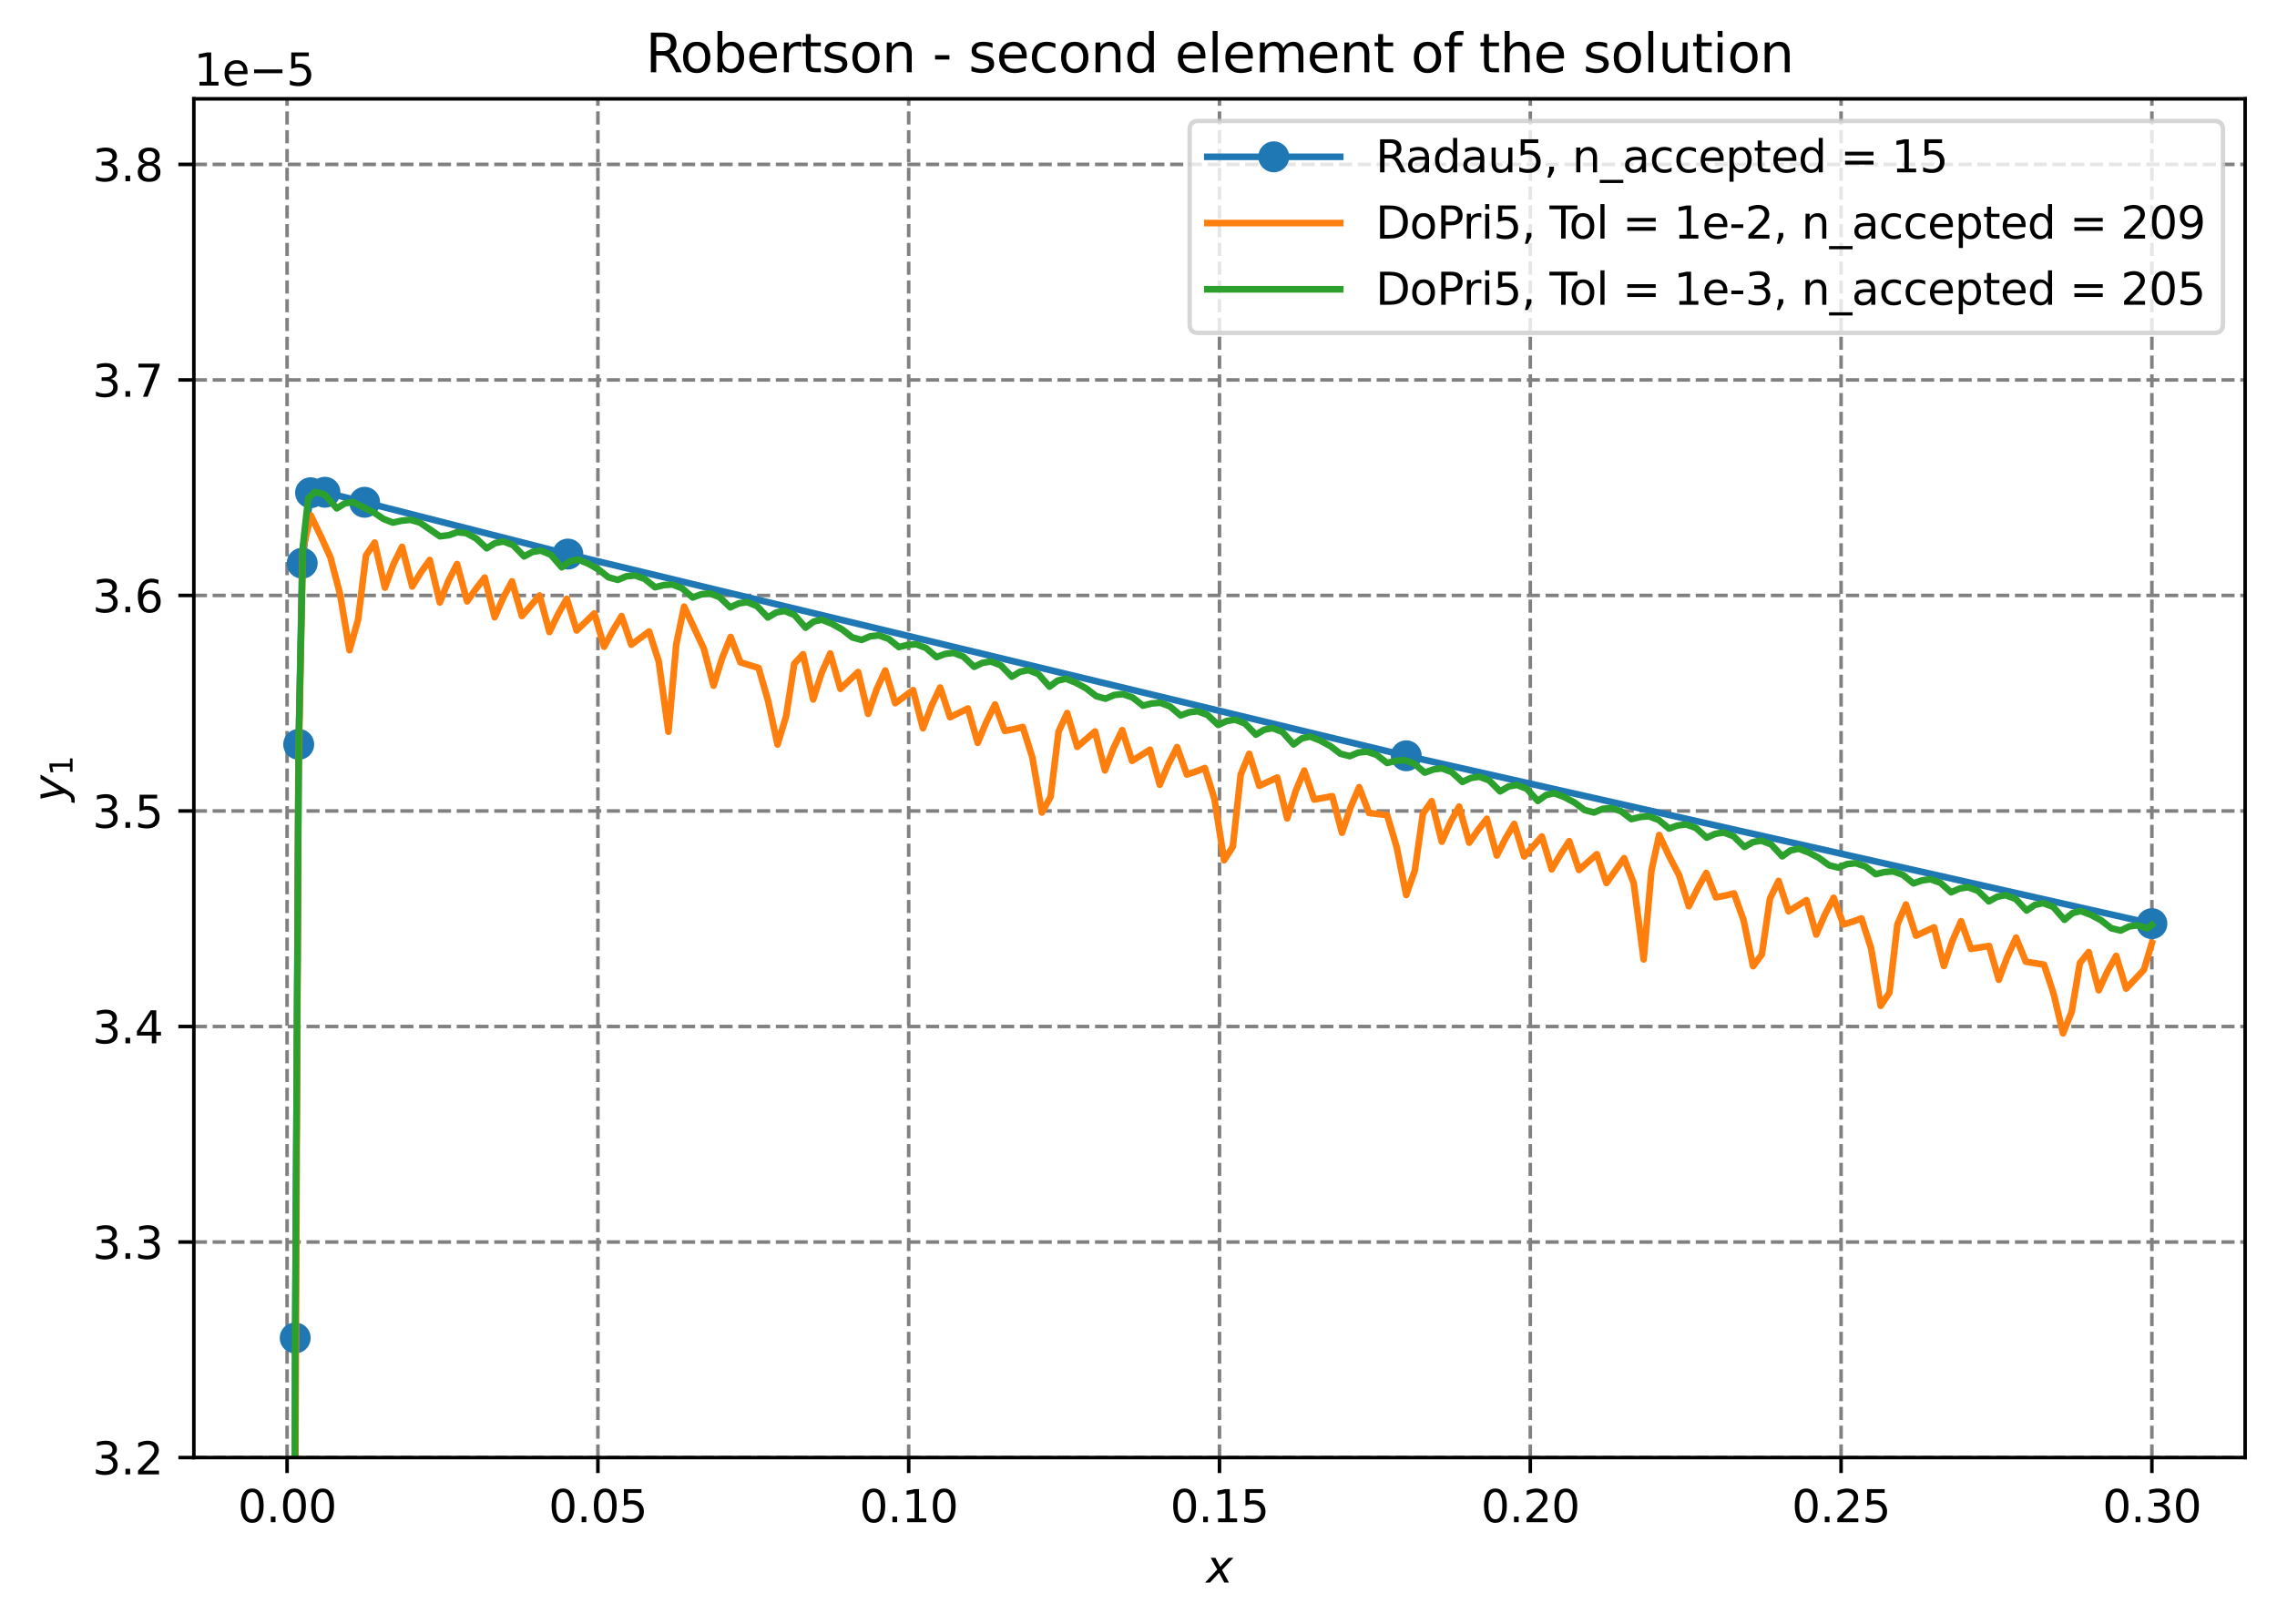 <?xml version="1.0" encoding="utf-8" standalone="no"?>
<!DOCTYPE svg PUBLIC "-//W3C//DTD SVG 1.1//EN"
  "http://www.w3.org/Graphics/SVG/1.1/DTD/svg11.dtd">
<svg xmlns:xlink="http://www.w3.org/1999/xlink" width="514.244pt" height="366.724pt" viewBox="0 0 514.244 366.724" xmlns="http://www.w3.org/2000/svg" version="1.1">
 <defs>
  <style type="text/css">*{stroke-linejoin: round; stroke-linecap: butt}</style>
 </defs>
 <g id="figure_1">
  <g id="patch_1">
   <path d="M 0 366.724 
L 514.244 366.724 
L 514.244 0 
L 0 0 
z
" style="fill: #ffffff"/>
  </g>
  <g id="axes_1">
   <g id="patch_2">
    <path d="M 43.781 329.167 
L 507.044 329.167 
L 507.044 22.318 
L 43.781 22.318 
z
" style="fill: #ffffff"/>
   </g>
   <g id="matplotlib.axis_1">
    <g id="xtick_1">
     <g id="line2d_1">
      <path d="M 64.839 329.167 
L 64.839 22.318 
" clip-path="url(#pded8a4dd18)" style="fill: none; stroke-dasharray: 2.96,1.28; stroke-dashoffset: 0; stroke: #808080; stroke-width: 0.8"/>
     </g>
     <g id="line2d_2">
      <defs>
       <path id="m3245602e84" d="M 0 0 
L 0 3.5 
" style="stroke: #000000; stroke-width: 0.8"/>
      </defs>
      <g>
       <use xlink:href="#m3245602e84" x="64.839" y="329.167" style="stroke: #000000; stroke-width: 0.8"/>
      </g>
     </g>
     <g id="text_1">
      <!-- 0.00 -->
      <g transform="translate(53.706 343.766) scale(0.1 -0.1)">
       <defs>
        <path id="DejaVuSans-30" d="M 2034 4250 
Q 1547 4250 1301 3770 
Q 1056 3291 1056 2328 
Q 1056 1369 1301 889 
Q 1547 409 2034 409 
Q 2525 409 2770 889 
Q 3016 1369 3016 2328 
Q 3016 3291 2770 3770 
Q 2525 4250 2034 4250 
z
M 2034 4750 
Q 2819 4750 3233 4129 
Q 3647 3509 3647 2328 
Q 3647 1150 3233 529 
Q 2819 -91 2034 -91 
Q 1250 -91 836 529 
Q 422 1150 422 2328 
Q 422 3509 836 4129 
Q 1250 4750 2034 4750 
z
" transform="scale(0.016)"/>
        <path id="DejaVuSans-2e" d="M 684 794 
L 1344 794 
L 1344 0 
L 684 0 
L 684 794 
z
" transform="scale(0.016)"/>
       </defs>
       <use xlink:href="#DejaVuSans-30"/>
       <use xlink:href="#DejaVuSans-2e" x="63.623"/>
       <use xlink:href="#DejaVuSans-30" x="95.41"/>
       <use xlink:href="#DejaVuSans-30" x="159.033"/>
      </g>
     </g>
    </g>
    <g id="xtick_2">
     <g id="line2d_3">
      <path d="M 135.03 329.167 
L 135.03 22.318 
" clip-path="url(#pded8a4dd18)" style="fill: none; stroke-dasharray: 2.96,1.28; stroke-dashoffset: 0; stroke: #808080; stroke-width: 0.8"/>
     </g>
     <g id="line2d_4">
      <g>
       <use xlink:href="#m3245602e84" x="135.03" y="329.167" style="stroke: #000000; stroke-width: 0.8"/>
      </g>
     </g>
     <g id="text_2">
      <!-- 0.05 -->
      <g transform="translate(123.897 343.766) scale(0.1 -0.1)">
       <defs>
        <path id="DejaVuSans-35" d="M 691 4666 
L 3169 4666 
L 3169 4134 
L 1269 4134 
L 1269 2991 
Q 1406 3038 1543 3061 
Q 1681 3084 1819 3084 
Q 2600 3084 3056 2656 
Q 3513 2228 3513 1497 
Q 3513 744 3044 326 
Q 2575 -91 1722 -91 
Q 1428 -91 1123 -41 
Q 819 9 494 109 
L 494 744 
Q 775 591 1075 516 
Q 1375 441 1709 441 
Q 2250 441 2565 725 
Q 2881 1009 2881 1497 
Q 2881 1984 2565 2268 
Q 2250 2553 1709 2553 
Q 1456 2553 1204 2497 
Q 953 2441 691 2322 
L 691 4666 
z
" transform="scale(0.016)"/>
       </defs>
       <use xlink:href="#DejaVuSans-30"/>
       <use xlink:href="#DejaVuSans-2e" x="63.623"/>
       <use xlink:href="#DejaVuSans-30" x="95.41"/>
       <use xlink:href="#DejaVuSans-35" x="159.033"/>
      </g>
     </g>
    </g>
    <g id="xtick_3">
     <g id="line2d_5">
      <path d="M 205.221 329.167 
L 205.221 22.318 
" clip-path="url(#pded8a4dd18)" style="fill: none; stroke-dasharray: 2.96,1.28; stroke-dashoffset: 0; stroke: #808080; stroke-width: 0.8"/>
     </g>
     <g id="line2d_6">
      <g>
       <use xlink:href="#m3245602e84" x="205.221" y="329.167" style="stroke: #000000; stroke-width: 0.8"/>
      </g>
     </g>
     <g id="text_3">
      <!-- 0.10 -->
      <g transform="translate(194.088 343.766) scale(0.1 -0.1)">
       <defs>
        <path id="DejaVuSans-31" d="M 794 531 
L 1825 531 
L 1825 4091 
L 703 3866 
L 703 4441 
L 1819 4666 
L 2450 4666 
L 2450 531 
L 3481 531 
L 3481 0 
L 794 0 
L 794 531 
z
" transform="scale(0.016)"/>
       </defs>
       <use xlink:href="#DejaVuSans-30"/>
       <use xlink:href="#DejaVuSans-2e" x="63.623"/>
       <use xlink:href="#DejaVuSans-31" x="95.41"/>
       <use xlink:href="#DejaVuSans-30" x="159.033"/>
      </g>
     </g>
    </g>
    <g id="xtick_4">
     <g id="line2d_7">
      <path d="M 275.413 329.167 
L 275.413 22.318 
" clip-path="url(#pded8a4dd18)" style="fill: none; stroke-dasharray: 2.96,1.28; stroke-dashoffset: 0; stroke: #808080; stroke-width: 0.8"/>
     </g>
     <g id="line2d_8">
      <g>
       <use xlink:href="#m3245602e84" x="275.413" y="329.167" style="stroke: #000000; stroke-width: 0.8"/>
      </g>
     </g>
     <g id="text_4">
      <!-- 0.15 -->
      <g transform="translate(264.28 343.766) scale(0.1 -0.1)">
       <use xlink:href="#DejaVuSans-30"/>
       <use xlink:href="#DejaVuSans-2e" x="63.623"/>
       <use xlink:href="#DejaVuSans-31" x="95.41"/>
       <use xlink:href="#DejaVuSans-35" x="159.033"/>
      </g>
     </g>
    </g>
    <g id="xtick_5">
     <g id="line2d_9">
      <path d="M 345.604 329.167 
L 345.604 22.318 
" clip-path="url(#pded8a4dd18)" style="fill: none; stroke-dasharray: 2.96,1.28; stroke-dashoffset: 0; stroke: #808080; stroke-width: 0.8"/>
     </g>
     <g id="line2d_10">
      <g>
       <use xlink:href="#m3245602e84" x="345.604" y="329.167" style="stroke: #000000; stroke-width: 0.8"/>
      </g>
     </g>
     <g id="text_5">
      <!-- 0.20 -->
      <g transform="translate(334.471 343.766) scale(0.1 -0.1)">
       <defs>
        <path id="DejaVuSans-32" d="M 1228 531 
L 3431 531 
L 3431 0 
L 469 0 
L 469 531 
Q 828 903 1448 1529 
Q 2069 2156 2228 2338 
Q 2531 2678 2651 2914 
Q 2772 3150 2772 3378 
Q 2772 3750 2511 3984 
Q 2250 4219 1831 4219 
Q 1534 4219 1204 4116 
Q 875 4013 500 3803 
L 500 4441 
Q 881 4594 1212 4672 
Q 1544 4750 1819 4750 
Q 2544 4750 2975 4387 
Q 3406 4025 3406 3419 
Q 3406 3131 3298 2873 
Q 3191 2616 2906 2266 
Q 2828 2175 2409 1742 
Q 1991 1309 1228 531 
z
" transform="scale(0.016)"/>
       </defs>
       <use xlink:href="#DejaVuSans-30"/>
       <use xlink:href="#DejaVuSans-2e" x="63.623"/>
       <use xlink:href="#DejaVuSans-32" x="95.41"/>
       <use xlink:href="#DejaVuSans-30" x="159.033"/>
      </g>
     </g>
    </g>
    <g id="xtick_6">
     <g id="line2d_11">
      <path d="M 415.795 329.167 
L 415.795 22.318 
" clip-path="url(#pded8a4dd18)" style="fill: none; stroke-dasharray: 2.96,1.28; stroke-dashoffset: 0; stroke: #808080; stroke-width: 0.8"/>
     </g>
     <g id="line2d_12">
      <g>
       <use xlink:href="#m3245602e84" x="415.795" y="329.167" style="stroke: #000000; stroke-width: 0.8"/>
      </g>
     </g>
     <g id="text_6">
      <!-- 0.25 -->
      <g transform="translate(404.662 343.766) scale(0.1 -0.1)">
       <use xlink:href="#DejaVuSans-30"/>
       <use xlink:href="#DejaVuSans-2e" x="63.623"/>
       <use xlink:href="#DejaVuSans-32" x="95.41"/>
       <use xlink:href="#DejaVuSans-35" x="159.033"/>
      </g>
     </g>
    </g>
    <g id="xtick_7">
     <g id="line2d_13">
      <path d="M 485.987 329.167 
L 485.987 22.318 
" clip-path="url(#pded8a4dd18)" style="fill: none; stroke-dasharray: 2.96,1.28; stroke-dashoffset: 0; stroke: #808080; stroke-width: 0.8"/>
     </g>
     <g id="line2d_14">
      <g>
       <use xlink:href="#m3245602e84" x="485.987" y="329.167" style="stroke: #000000; stroke-width: 0.8"/>
      </g>
     </g>
     <g id="text_7">
      <!-- 0.30 -->
      <g transform="translate(474.854 343.766) scale(0.1 -0.1)">
       <defs>
        <path id="DejaVuSans-33" d="M 2597 2516 
Q 3050 2419 3304 2112 
Q 3559 1806 3559 1356 
Q 3559 666 3084 287 
Q 2609 -91 1734 -91 
Q 1441 -91 1130 -33 
Q 819 25 488 141 
L 488 750 
Q 750 597 1062 519 
Q 1375 441 1716 441 
Q 2309 441 2620 675 
Q 2931 909 2931 1356 
Q 2931 1769 2642 2001 
Q 2353 2234 1838 2234 
L 1294 2234 
L 1294 2753 
L 1863 2753 
Q 2328 2753 2575 2939 
Q 2822 3125 2822 3475 
Q 2822 3834 2567 4026 
Q 2313 4219 1838 4219 
Q 1578 4219 1281 4162 
Q 984 4106 628 3988 
L 628 4550 
Q 988 4650 1302 4700 
Q 1616 4750 1894 4750 
Q 2613 4750 3031 4423 
Q 3450 4097 3450 3541 
Q 3450 3153 3228 2886 
Q 3006 2619 2597 2516 
z
" transform="scale(0.016)"/>
       </defs>
       <use xlink:href="#DejaVuSans-30"/>
       <use xlink:href="#DejaVuSans-2e" x="63.623"/>
       <use xlink:href="#DejaVuSans-33" x="95.41"/>
       <use xlink:href="#DejaVuSans-30" x="159.033"/>
      </g>
     </g>
    </g>
    <g id="text_8">
     <!-- $x$ -->
     <g transform="translate(272.413 357.444) scale(0.1 -0.1)">
      <defs>
       <path id="DejaVuSans-Oblique-78" d="M 3841 3500 
L 2234 1784 
L 3219 0 
L 2559 0 
L 1819 1388 
L 531 0 
L -166 0 
L 1556 1844 
L 641 3500 
L 1300 3500 
L 1972 2234 
L 3144 3500 
L 3841 3500 
z
" transform="scale(0.016)"/>
      </defs>
      <use xlink:href="#DejaVuSans-Oblique-78" transform="translate(0 0.312)"/>
     </g>
    </g>
   </g>
   <g id="matplotlib.axis_2">
    <g id="ytick_1">
     <g id="line2d_15">
      <path d="M 43.781 329.167 
L 507.044 329.167 
" clip-path="url(#pded8a4dd18)" style="fill: none; stroke-dasharray: 2.96,1.28; stroke-dashoffset: 0; stroke: #808080; stroke-width: 0.8"/>
     </g>
     <g id="line2d_16">
      <defs>
       <path id="mf2bd9d5163" d="M 0 0 
L -3.5 0 
" style="stroke: #000000; stroke-width: 0.8"/>
      </defs>
      <g>
       <use xlink:href="#mf2bd9d5163" x="43.781" y="329.167" style="stroke: #000000; stroke-width: 0.8"/>
      </g>
     </g>
     <g id="text_9">
      <!-- 3.2 -->
      <g transform="translate(20.878 332.967) scale(0.1 -0.1)">
       <use xlink:href="#DejaVuSans-33"/>
       <use xlink:href="#DejaVuSans-2e" x="63.623"/>
       <use xlink:href="#DejaVuSans-32" x="95.41"/>
      </g>
     </g>
    </g>
    <g id="ytick_2">
     <g id="line2d_17">
      <path d="M 43.781 280.494 
L 507.044 280.494 
" clip-path="url(#pded8a4dd18)" style="fill: none; stroke-dasharray: 2.96,1.28; stroke-dashoffset: 0; stroke: #808080; stroke-width: 0.8"/>
     </g>
     <g id="line2d_18">
      <g>
       <use xlink:href="#mf2bd9d5163" x="43.781" y="280.494" style="stroke: #000000; stroke-width: 0.8"/>
      </g>
     </g>
     <g id="text_10">
      <!-- 3.3 -->
      <g transform="translate(20.878 284.293) scale(0.1 -0.1)">
       <use xlink:href="#DejaVuSans-33"/>
       <use xlink:href="#DejaVuSans-2e" x="63.623"/>
       <use xlink:href="#DejaVuSans-33" x="95.41"/>
      </g>
     </g>
    </g>
    <g id="ytick_3">
     <g id="line2d_19">
      <path d="M 43.781 231.821 
L 507.044 231.821 
" clip-path="url(#pded8a4dd18)" style="fill: none; stroke-dasharray: 2.96,1.28; stroke-dashoffset: 0; stroke: #808080; stroke-width: 0.8"/>
     </g>
     <g id="line2d_20">
      <g>
       <use xlink:href="#mf2bd9d5163" x="43.781" y="231.821" style="stroke: #000000; stroke-width: 0.8"/>
      </g>
     </g>
     <g id="text_11">
      <!-- 3.4 -->
      <g transform="translate(20.878 235.62) scale(0.1 -0.1)">
       <defs>
        <path id="DejaVuSans-34" d="M 2419 4116 
L 825 1625 
L 2419 1625 
L 2419 4116 
z
M 2253 4666 
L 3047 4666 
L 3047 1625 
L 3713 1625 
L 3713 1100 
L 3047 1100 
L 3047 0 
L 2419 0 
L 2419 1100 
L 313 1100 
L 313 1709 
L 2253 4666 
z
" transform="scale(0.016)"/>
       </defs>
       <use xlink:href="#DejaVuSans-33"/>
       <use xlink:href="#DejaVuSans-2e" x="63.623"/>
       <use xlink:href="#DejaVuSans-34" x="95.41"/>
      </g>
     </g>
    </g>
    <g id="ytick_4">
     <g id="line2d_21">
      <path d="M 43.781 183.148 
L 507.044 183.148 
" clip-path="url(#pded8a4dd18)" style="fill: none; stroke-dasharray: 2.96,1.28; stroke-dashoffset: 0; stroke: #808080; stroke-width: 0.8"/>
     </g>
     <g id="line2d_22">
      <g>
       <use xlink:href="#mf2bd9d5163" x="43.781" y="183.148" style="stroke: #000000; stroke-width: 0.8"/>
      </g>
     </g>
     <g id="text_12">
      <!-- 3.5 -->
      <g transform="translate(20.878 186.947) scale(0.1 -0.1)">
       <use xlink:href="#DejaVuSans-33"/>
       <use xlink:href="#DejaVuSans-2e" x="63.623"/>
       <use xlink:href="#DejaVuSans-35" x="95.41"/>
      </g>
     </g>
    </g>
    <g id="ytick_5">
     <g id="line2d_23">
      <path d="M 43.781 134.474 
L 507.044 134.474 
" clip-path="url(#pded8a4dd18)" style="fill: none; stroke-dasharray: 2.96,1.28; stroke-dashoffset: 0; stroke: #808080; stroke-width: 0.8"/>
     </g>
     <g id="line2d_24">
      <g>
       <use xlink:href="#mf2bd9d5163" x="43.781" y="134.474" style="stroke: #000000; stroke-width: 0.8"/>
      </g>
     </g>
     <g id="text_13">
      <!-- 3.6 -->
      <g transform="translate(20.878 138.274) scale(0.1 -0.1)">
       <defs>
        <path id="DejaVuSans-36" d="M 2113 2584 
Q 1688 2584 1439 2293 
Q 1191 2003 1191 1497 
Q 1191 994 1439 701 
Q 1688 409 2113 409 
Q 2538 409 2786 701 
Q 3034 994 3034 1497 
Q 3034 2003 2786 2293 
Q 2538 2584 2113 2584 
z
M 3366 4563 
L 3366 3988 
Q 3128 4100 2886 4159 
Q 2644 4219 2406 4219 
Q 1781 4219 1451 3797 
Q 1122 3375 1075 2522 
Q 1259 2794 1537 2939 
Q 1816 3084 2150 3084 
Q 2853 3084 3261 2657 
Q 3669 2231 3669 1497 
Q 3669 778 3244 343 
Q 2819 -91 2113 -91 
Q 1303 -91 875 529 
Q 447 1150 447 2328 
Q 447 3434 972 4092 
Q 1497 4750 2381 4750 
Q 2619 4750 2861 4703 
Q 3103 4656 3366 4563 
z
" transform="scale(0.016)"/>
       </defs>
       <use xlink:href="#DejaVuSans-33"/>
       <use xlink:href="#DejaVuSans-2e" x="63.623"/>
       <use xlink:href="#DejaVuSans-36" x="95.41"/>
      </g>
     </g>
    </g>
    <g id="ytick_6">
     <g id="line2d_25">
      <path d="M 43.781 85.801 
L 507.044 85.801 
" clip-path="url(#pded8a4dd18)" style="fill: none; stroke-dasharray: 2.96,1.28; stroke-dashoffset: 0; stroke: #808080; stroke-width: 0.8"/>
     </g>
     <g id="line2d_26">
      <g>
       <use xlink:href="#mf2bd9d5163" x="43.781" y="85.801" style="stroke: #000000; stroke-width: 0.8"/>
      </g>
     </g>
     <g id="text_14">
      <!-- 3.7 -->
      <g transform="translate(20.878 89.6) scale(0.1 -0.1)">
       <defs>
        <path id="DejaVuSans-37" d="M 525 4666 
L 3525 4666 
L 3525 4397 
L 1831 0 
L 1172 0 
L 2766 4134 
L 525 4134 
L 525 4666 
z
" transform="scale(0.016)"/>
       </defs>
       <use xlink:href="#DejaVuSans-33"/>
       <use xlink:href="#DejaVuSans-2e" x="63.623"/>
       <use xlink:href="#DejaVuSans-37" x="95.41"/>
      </g>
     </g>
    </g>
    <g id="ytick_7">
     <g id="line2d_27">
      <path d="M 43.781 37.128 
L 507.044 37.128 
" clip-path="url(#pded8a4dd18)" style="fill: none; stroke-dasharray: 2.96,1.28; stroke-dashoffset: 0; stroke: #808080; stroke-width: 0.8"/>
     </g>
     <g id="line2d_28">
      <g>
       <use xlink:href="#mf2bd9d5163" x="43.781" y="37.128" style="stroke: #000000; stroke-width: 0.8"/>
      </g>
     </g>
     <g id="text_15">
      <!-- 3.8 -->
      <g transform="translate(20.878 40.927) scale(0.1 -0.1)">
       <defs>
        <path id="DejaVuSans-38" d="M 2034 2216 
Q 1584 2216 1326 1975 
Q 1069 1734 1069 1313 
Q 1069 891 1326 650 
Q 1584 409 2034 409 
Q 2484 409 2743 651 
Q 3003 894 3003 1313 
Q 3003 1734 2745 1975 
Q 2488 2216 2034 2216 
z
M 1403 2484 
Q 997 2584 770 2862 
Q 544 3141 544 3541 
Q 544 4100 942 4425 
Q 1341 4750 2034 4750 
Q 2731 4750 3128 4425 
Q 3525 4100 3525 3541 
Q 3525 3141 3298 2862 
Q 3072 2584 2669 2484 
Q 3125 2378 3379 2068 
Q 3634 1759 3634 1313 
Q 3634 634 3220 271 
Q 2806 -91 2034 -91 
Q 1263 -91 848 271 
Q 434 634 434 1313 
Q 434 1759 690 2068 
Q 947 2378 1403 2484 
z
M 1172 3481 
Q 1172 3119 1398 2916 
Q 1625 2713 2034 2713 
Q 2441 2713 2670 2916 
Q 2900 3119 2900 3481 
Q 2900 3844 2670 4047 
Q 2441 4250 2034 4250 
Q 1625 4250 1398 4047 
Q 1172 3844 1172 3481 
z
" transform="scale(0.016)"/>
       </defs>
       <use xlink:href="#DejaVuSans-33"/>
       <use xlink:href="#DejaVuSans-2e" x="63.623"/>
       <use xlink:href="#DejaVuSans-38" x="95.41"/>
      </g>
     </g>
    </g>
    <g id="text_16">
     <!-- $y_1$ -->
     <g transform="translate(14.778 181.093) rotate(-90) scale(0.1 -0.1)">
      <defs>
       <path id="DejaVuSans-Oblique-79" d="M 1588 -325 
Q 1188 -997 936 -1164 
Q 684 -1331 294 -1331 
L -159 -1331 
L -63 -850 
L 269 -850 
Q 509 -850 678 -719 
Q 847 -588 1056 -206 
L 1234 128 
L 459 3500 
L 1069 3500 
L 1650 819 
L 3256 3500 
L 3859 3500 
L 1588 -325 
z
" transform="scale(0.016)"/>
      </defs>
      <use xlink:href="#DejaVuSans-Oblique-79" transform="translate(0 0.312)"/>
      <use xlink:href="#DejaVuSans-31" transform="translate(59.18 -16.094) scale(0.7)"/>
     </g>
    </g>
    <g id="text_17">
     <!-- 1e−5 -->
     <g transform="translate(43.781 19.318) scale(0.1 -0.1)">
      <defs>
       <path id="DejaVuSans-65" d="M 3597 1894 
L 3597 1613 
L 953 1613 
Q 991 1019 1311 708 
Q 1631 397 2203 397 
Q 2534 397 2845 478 
Q 3156 559 3463 722 
L 3463 178 
Q 3153 47 2828 -22 
Q 2503 -91 2169 -91 
Q 1331 -91 842 396 
Q 353 884 353 1716 
Q 353 2575 817 3079 
Q 1281 3584 2069 3584 
Q 2775 3584 3186 3129 
Q 3597 2675 3597 1894 
z
M 3022 2063 
Q 3016 2534 2758 2815 
Q 2500 3097 2075 3097 
Q 1594 3097 1305 2825 
Q 1016 2553 972 2059 
L 3022 2063 
z
" transform="scale(0.016)"/>
       <path id="DejaVuSans-2212" d="M 678 2272 
L 4684 2272 
L 4684 1741 
L 678 1741 
L 678 2272 
z
" transform="scale(0.016)"/>
      </defs>
      <use xlink:href="#DejaVuSans-31"/>
      <use xlink:href="#DejaVuSans-65" x="63.623"/>
      <use xlink:href="#DejaVuSans-2212" x="125.146"/>
      <use xlink:href="#DejaVuSans-35" x="208.936"/>
     </g>
    </g>
   </g>
   <g id="line2d_29">
    <path d="M 66.518 367.724 
L 66.669 302.161 
L 67.459 168.106 
L 68.248 127.193 
L 70.137 111.283 
L 73.382 111.169 
L 82.344 113.434 
L 128.244 125.133 
L 317.588 170.685 
L 485.987 208.594 
" clip-path="url(#pded8a4dd18)" style="fill: none; stroke: #1f77b4; stroke-width: 1.5; stroke-linecap: square"/>
    <defs>
     <path id="m028b50b528" d="M 0 3 
C 0.796 3 1.559 2.684 2.121 2.121 
C 2.684 1.559 3 0.796 3 0 
C 3 -0.796 2.684 -1.559 2.121 -2.121 
C 1.559 -2.684 0.796 -3 0 -3 
C -0.796 -3 -1.559 -2.684 -2.121 -2.121 
C -2.684 -1.559 -3 -0.796 -3 0 
C -3 0.796 -2.684 1.559 -2.121 2.121 
C -1.559 2.684 -0.796 3 0 3 
z
" style="stroke: #1f77b4"/>
    </defs>
    <g clip-path="url(#pded8a4dd18)">
     <use xlink:href="#m028b50b528" x="64.839" y="1886.713" style="fill: #1f77b4; stroke: #1f77b4"/>
     <use xlink:href="#m028b50b528" x="64.84" y="1884.766" style="fill: #1f77b4; stroke: #1f77b4"/>
     <use xlink:href="#m028b50b528" x="64.851" y="1869.191" style="fill: #1f77b4; stroke: #1f77b4"/>
     <use xlink:href="#m028b50b528" x="64.941" y="1744.889" style="fill: #1f77b4; stroke: #1f77b4"/>
     <use xlink:href="#m028b50b528" x="65.319" y="1250.105" style="fill: #1f77b4; stroke: #1f77b4"/>
     <use xlink:href="#m028b50b528" x="65.697" y="847.105" style="fill: #1f77b4; stroke: #1f77b4"/>
     <use xlink:href="#m028b50b528" x="66.075" y="560.414" style="fill: #1f77b4; stroke: #1f77b4"/>
     <use xlink:href="#m028b50b528" x="66.669" y="302.161" style="fill: #1f77b4; stroke: #1f77b4"/>
     <use xlink:href="#m028b50b528" x="67.459" y="168.106" style="fill: #1f77b4; stroke: #1f77b4"/>
     <use xlink:href="#m028b50b528" x="68.248" y="127.193" style="fill: #1f77b4; stroke: #1f77b4"/>
     <use xlink:href="#m028b50b528" x="70.137" y="111.283" style="fill: #1f77b4; stroke: #1f77b4"/>
     <use xlink:href="#m028b50b528" x="73.382" y="111.169" style="fill: #1f77b4; stroke: #1f77b4"/>
     <use xlink:href="#m028b50b528" x="82.344" y="113.434" style="fill: #1f77b4; stroke: #1f77b4"/>
     <use xlink:href="#m028b50b528" x="128.244" y="125.133" style="fill: #1f77b4; stroke: #1f77b4"/>
     <use xlink:href="#m028b50b528" x="317.588" y="170.685" style="fill: #1f77b4; stroke: #1f77b4"/>
     <use xlink:href="#m028b50b528" x="485.987" y="208.594" style="fill: #1f77b4; stroke: #1f77b4"/>
    </g>
   </g>
   <g id="line2d_30">
    <path d="M 66.548 367.724 
L 67.371 176.092 
L 68.384 124.075 
L 70.189 116.401 
L 72.444 121.076 
L 74.62 125.853 
L 76.795 134.15 
L 78.932 146.838 
L 80.857 139.986 
L 82.653 125.45 
L 84.617 122.527 
L 86.93 132.72 
L 88.863 127.406 
L 90.795 123.491 
L 93.103 132.451 
L 95.076 129.23 
L 97.05 126.46 
L 99.333 136.065 
L 101.277 131.179 
L 103.22 127.383 
L 105.498 135.811 
L 107.481 132.995 
L 109.464 130.443 
L 111.718 139.4 
L 113.671 134.944 
L 115.624 131.298 
L 117.874 139.123 
L 121.859 134.473 
L 124.085 142.73 
L 126.047 138.692 
L 128.009 135.222 
L 130.231 142.386 
L 134.235 138.535 
L 136.435 146.051 
L 138.405 142.41 
L 140.375 139.132 
L 142.571 145.598 
L 146.593 142.61 
L 148.767 149.363 
L 150.961 165.253 
L 152.728 145.522 
L 154.496 136.993 
L 158.962 146.493 
L 161.148 154.852 
L 163.078 148.657 
L 165.007 143.851 
L 167.213 149.574 
L 171.325 150.841 
L 173.485 158.344 
L 175.601 168.134 
L 177.536 161.761 
L 179.37 149.907 
L 181.364 147.753 
L 183.653 157.967 
L 185.577 151.909 
L 187.501 147.567 
L 189.793 155.573 
L 193.801 151.766 
L 196.057 161.209 
L 197.993 155.648 
L 199.928 151.421 
L 202.188 158.81 
L 206.217 155.856 
L 208.441 164.478 
L 210.387 159.37 
L 212.333 155.271 
L 214.562 161.975 
L 218.612 160.002 
L 220.806 167.769 
L 222.76 163.054 
L 224.714 159.087 
L 226.915 165.064 
L 228.95 164.684 
L 230.986 164.18 
L 233.152 171.077 
L 235.308 183.491 
L 237.269 179.947 
L 239.077 165.207 
L 241.012 161.037 
L 243.285 168.674 
L 247.304 165.191 
L 249.541 173.982 
L 251.488 168.92 
L 253.435 164.891 
L 255.674 171.831 
L 259.715 169.304 
L 261.92 177.217 
L 263.876 172.597 
L 265.832 168.721 
L 268.042 174.912 
L 270.073 174.246 
L 272.104 173.45 
L 274.28 180.464 
L 276.452 194.268 
L 278.415 191.23 
L 280.206 174.925 
L 282.123 170.222 
L 284.403 177.458 
L 288.463 175.597 
L 290.696 184.833 
L 292.625 178.636 
L 294.554 174.022 
L 296.799 180.57 
L 300.881 179.81 
L 303.081 188.071 
L 305.019 182.306 
L 306.957 177.78 
L 309.171 183.585 
L 313.277 184.08 
L 315.445 191.361 
L 317.581 202.121 
L 319.527 196.574 
L 321.352 183.78 
L 323.328 180.941 
L 325.618 190.079 
L 327.575 185.673 
L 329.532 182.159 
L 331.81 190.303 
L 333.798 187.469 
L 335.787 184.906 
L 338.039 193.215 
L 340.008 189.354 
L 341.977 186.062 
L 344.218 193.414 
L 348.219 188.91 
L 350.436 196.333 
L 352.416 192.99 
L 354.396 189.961 
L 356.603 196.467 
L 360.625 192.915 
L 362.81 199.425 
L 366.789 193.811 
L 368.966 199.46 
L 371.205 216.667 
L 372.962 196.636 
L 374.719 188.565 
L 377.039 193.511 
L 379.224 197.676 
L 381.41 204.663 
L 383.38 200.677 
L 385.349 197.148 
L 387.537 202.651 
L 389.576 202.272 
L 391.615 201.77 
L 393.771 207.791 
L 395.919 218.204 
L 397.896 215.554 
L 399.735 202.918 
L 401.684 198.943 
L 403.932 205.809 
L 407.98 203.289 
L 410.19 211.056 
L 412.151 206.539 
L 414.111 202.747 
L 416.323 208.776 
L 418.359 208.156 
L 420.395 207.412 
L 422.572 214.163 
L 424.744 227.151 
L 426.713 224.168 
L 428.515 208.775 
L 430.441 204.263 
L 432.718 211.314 
L 436.784 209.423 
L 439.014 218.161 
L 440.953 212.43 
L 442.892 208.041 
L 445.13 214.3 
L 449.221 213.626 
L 451.414 221.268 
L 453.363 216.018 
L 455.313 211.755 
L 457.516 217.177 
L 461.631 217.851 
L 463.791 224.413 
L 465.919 233.372 
L 467.875 228.491 
L 469.728 217.475 
L 471.72 215.007 
L 473.991 223.642 
L 475.953 219.364 
L 477.916 215.874 
L 480.175 223.263 
L 484.186 219.017 
L 485.987 212.972 
L 485.987 212.972 
" clip-path="url(#pded8a4dd18)" style="fill: none; stroke: #ff7f0e; stroke-width: 1.5; stroke-linecap: square"/>
   </g>
   <g id="line2d_31">
    <path d="M 66.538 367.724 
L 66.665 303.413 
L 67.476 166.64 
L 68.426 123.176 
L 69.611 112.558 
L 71.166 111.099 
L 73.299 111.669 
L 76.059 114.804 
L 77.904 113.66 
L 79.749 113.388 
L 84.345 115.685 
L 86.604 117.194 
L 88.744 118.026 
L 90.724 117.59 
L 92.692 117.393 
L 94.824 118.008 
L 99.347 121.116 
L 101.366 120.867 
L 103.276 120.183 
L 105.311 120.404 
L 107.584 121.634 
L 109.916 123.822 
L 111.803 122.66 
L 113.691 122.278 
L 115.9 123.113 
L 118.36 125.654 
L 120.251 124.649 
L 122.143 124.341 
L 124.387 125.278 
L 126.874 128.121 
L 128.729 126.76 
L 130.583 126.36 
L 132.839 127.289 
L 135.128 128.579 
L 137.417 130.38 
L 139.529 130.959 
L 141.458 130.146 
L 143.415 129.96 
L 145.595 130.736 
L 147.942 132.626 
L 149.902 132.142 
L 151.861 131.999 
L 154.066 132.863 
L 156.433 134.934 
L 158.365 134.222 
L 160.297 133.99 
L 162.512 134.86 
L 164.922 137.169 
L 166.831 136.271 
L 168.739 135.982 
L 170.969 136.876 
L 173.423 139.449 
L 175.304 138.32 
L 177.184 137.969 
L 179.43 138.877 
L 181.932 141.747 
L 183.784 140.361 
L 185.636 139.955 
L 187.897 140.876 
L 190.19 142.152 
L 192.483 143.946 
L 194.597 144.521 
L 196.526 143.694 
L 198.482 143.495 
L 200.663 144.257 
L 203.014 146.133 
L 204.975 145.643 
L 206.935 145.494 
L 209.142 146.346 
L 211.512 148.399 
L 213.445 147.681 
L 215.377 147.442 
L 217.593 148.299 
L 220.006 150.587 
L 221.916 149.687 
L 223.825 149.393 
L 226.056 150.273 
L 228.512 152.822 
L 230.394 151.693 
L 232.276 151.338 
L 234.523 152.233 
L 237.027 155.073 
L 238.88 153.692 
L 240.733 153.283 
L 242.996 154.189 
L 245.29 155.449 
L 247.584 157.222 
L 249.7 157.785 
L 251.63 156.959 
L 253.588 156.755 
L 255.77 157.504 
L 258.123 159.357 
L 260.085 158.867 
L 262.047 158.712 
L 264.255 159.551 
L 266.625 161.578 
L 268.56 160.862 
L 270.494 160.62 
L 272.711 161.463 
L 275.125 163.721 
L 277.036 162.827 
L 278.948 162.531 
L 281.18 163.396 
L 283.636 165.91 
L 285.52 164.791 
L 287.404 164.435 
L 289.651 165.315 
L 292.155 168.114 
L 294.011 166.749 
L 295.866 166.339 
L 298.13 167.231 
L 300.424 168.472 
L 302.719 170.218 
L 304.835 170.768 
L 306.768 169.95 
L 308.728 169.745 
L 310.911 170.481 
L 313.263 172.307 
L 315.227 171.819 
L 317.191 171.662 
L 319.4 172.486 
L 321.771 174.481 
L 323.707 173.773 
L 325.644 173.53 
L 327.862 174.359 
L 330.274 176.58 
L 332.188 175.698 
L 334.102 175.401 
L 336.335 176.252 
L 338.789 178.723 
L 340.676 177.622 
L 342.563 177.267 
L 344.811 178.132 
L 347.313 180.881 
L 349.171 179.54 
L 351.03 179.131 
L 353.293 180.009 
L 355.588 181.23 
L 357.882 182.943 
L 360 183.482 
L 361.934 182.677 
L 363.897 182.472 
L 366.081 183.195 
L 368.432 184.989 
L 370.399 184.508 
L 372.365 184.349 
L 374.574 185.159 
L 376.943 187.118 
L 378.883 186.422 
L 380.822 186.18 
L 383.04 186.994 
L 385.451 189.173 
L 387.368 188.308 
L 389.285 188.013 
L 391.517 188.849 
L 393.969 191.272 
L 395.86 190.193 
L 397.75 189.84 
L 399.997 190.69 
L 402.496 193.385 
L 404.358 192.072 
L 406.221 191.666 
L 408.484 192.529 
L 410.777 193.729 
L 413.071 195.407 
L 415.189 195.934 
L 417.127 195.146 
L 419.092 194.942 
L 421.276 195.652 
L 423.627 197.413 
L 425.595 196.94 
L 427.564 196.782 
L 429.773 197.577 
L 432.141 199.497 
L 434.083 198.816 
L 436.025 198.575 
L 438.243 199.375 
L 440.651 201.51 
L 442.572 200.664 
L 444.492 200.371 
L 446.724 201.193 
L 449.172 203.564 
L 451.067 202.512 
L 452.961 202.161 
L 455.207 202.997 
L 457.702 205.632 
L 459.569 204.353 
L 461.436 203.95 
L 463.697 204.798 
L 466.241 207.722 
L 468.078 206.191 
L 469.916 205.739 
L 472.194 206.596 
L 474.506 207.828 
L 476.819 209.627 
L 478.938 210.15 
L 480.86 209.215 
L 482.812 208.96 
L 485.003 209.668 
L 485.987 208.884 
L 485.987 208.884 
" clip-path="url(#pded8a4dd18)" style="fill: none; stroke: #2ca02c; stroke-width: 1.5; stroke-linecap: square"/>
   </g>
   <g id="patch_3">
    <path d="M 43.781 329.167 
L 43.781 22.318 
" style="fill: none; stroke: #000000; stroke-width: 0.8; stroke-linejoin: miter; stroke-linecap: square"/>
   </g>
   <g id="patch_4">
    <path d="M 507.044 329.167 
L 507.044 22.318 
" style="fill: none; stroke: #000000; stroke-width: 0.8; stroke-linejoin: miter; stroke-linecap: square"/>
   </g>
   <g id="patch_5">
    <path d="M 43.781 329.167 
L 507.044 329.167 
" style="fill: none; stroke: #000000; stroke-width: 0.8; stroke-linejoin: miter; stroke-linecap: square"/>
   </g>
   <g id="patch_6">
    <path d="M 43.781 22.318 
L 507.044 22.318 
" style="fill: none; stroke: #000000; stroke-width: 0.8; stroke-linejoin: miter; stroke-linecap: square"/>
   </g>
   <g id="text_18">
    <!-- Robertson - second element of the solution -->
    <g transform="translate(145.787 16.318) scale(0.12 -0.12)">
     <defs>
      <path id="DejaVuSans-52" d="M 2841 2188 
Q 3044 2119 3236 1894 
Q 3428 1669 3622 1275 
L 4263 0 
L 3584 0 
L 2988 1197 
Q 2756 1666 2539 1819 
Q 2322 1972 1947 1972 
L 1259 1972 
L 1259 0 
L 628 0 
L 628 4666 
L 2053 4666 
Q 2853 4666 3247 4331 
Q 3641 3997 3641 3322 
Q 3641 2881 3436 2590 
Q 3231 2300 2841 2188 
z
M 1259 4147 
L 1259 2491 
L 2053 2491 
Q 2509 2491 2742 2702 
Q 2975 2913 2975 3322 
Q 2975 3731 2742 3939 
Q 2509 4147 2053 4147 
L 1259 4147 
z
" transform="scale(0.016)"/>
      <path id="DejaVuSans-6f" d="M 1959 3097 
Q 1497 3097 1228 2736 
Q 959 2375 959 1747 
Q 959 1119 1226 758 
Q 1494 397 1959 397 
Q 2419 397 2687 759 
Q 2956 1122 2956 1747 
Q 2956 2369 2687 2733 
Q 2419 3097 1959 3097 
z
M 1959 3584 
Q 2709 3584 3137 3096 
Q 3566 2609 3566 1747 
Q 3566 888 3137 398 
Q 2709 -91 1959 -91 
Q 1206 -91 779 398 
Q 353 888 353 1747 
Q 353 2609 779 3096 
Q 1206 3584 1959 3584 
z
" transform="scale(0.016)"/>
      <path id="DejaVuSans-62" d="M 3116 1747 
Q 3116 2381 2855 2742 
Q 2594 3103 2138 3103 
Q 1681 3103 1420 2742 
Q 1159 2381 1159 1747 
Q 1159 1113 1420 752 
Q 1681 391 2138 391 
Q 2594 391 2855 752 
Q 3116 1113 3116 1747 
z
M 1159 2969 
Q 1341 3281 1617 3432 
Q 1894 3584 2278 3584 
Q 2916 3584 3314 3078 
Q 3713 2572 3713 1747 
Q 3713 922 3314 415 
Q 2916 -91 2278 -91 
Q 1894 -91 1617 61 
Q 1341 213 1159 525 
L 1159 0 
L 581 0 
L 581 4863 
L 1159 4863 
L 1159 2969 
z
" transform="scale(0.016)"/>
      <path id="DejaVuSans-72" d="M 2631 2963 
Q 2534 3019 2420 3045 
Q 2306 3072 2169 3072 
Q 1681 3072 1420 2755 
Q 1159 2438 1159 1844 
L 1159 0 
L 581 0 
L 581 3500 
L 1159 3500 
L 1159 2956 
Q 1341 3275 1631 3429 
Q 1922 3584 2338 3584 
Q 2397 3584 2469 3576 
Q 2541 3569 2628 3553 
L 2631 2963 
z
" transform="scale(0.016)"/>
      <path id="DejaVuSans-74" d="M 1172 4494 
L 1172 3500 
L 2356 3500 
L 2356 3053 
L 1172 3053 
L 1172 1153 
Q 1172 725 1289 603 
Q 1406 481 1766 481 
L 2356 481 
L 2356 0 
L 1766 0 
Q 1100 0 847 248 
Q 594 497 594 1153 
L 594 3053 
L 172 3053 
L 172 3500 
L 594 3500 
L 594 4494 
L 1172 4494 
z
" transform="scale(0.016)"/>
      <path id="DejaVuSans-73" d="M 2834 3397 
L 2834 2853 
Q 2591 2978 2328 3040 
Q 2066 3103 1784 3103 
Q 1356 3103 1142 2972 
Q 928 2841 928 2578 
Q 928 2378 1081 2264 
Q 1234 2150 1697 2047 
L 1894 2003 
Q 2506 1872 2764 1633 
Q 3022 1394 3022 966 
Q 3022 478 2636 193 
Q 2250 -91 1575 -91 
Q 1294 -91 989 -36 
Q 684 19 347 128 
L 347 722 
Q 666 556 975 473 
Q 1284 391 1588 391 
Q 1994 391 2212 530 
Q 2431 669 2431 922 
Q 2431 1156 2273 1281 
Q 2116 1406 1581 1522 
L 1381 1569 
Q 847 1681 609 1914 
Q 372 2147 372 2553 
Q 372 3047 722 3315 
Q 1072 3584 1716 3584 
Q 2034 3584 2315 3537 
Q 2597 3491 2834 3397 
z
" transform="scale(0.016)"/>
      <path id="DejaVuSans-6e" d="M 3513 2113 
L 3513 0 
L 2938 0 
L 2938 2094 
Q 2938 2591 2744 2837 
Q 2550 3084 2163 3084 
Q 1697 3084 1428 2787 
Q 1159 2491 1159 1978 
L 1159 0 
L 581 0 
L 581 3500 
L 1159 3500 
L 1159 2956 
Q 1366 3272 1645 3428 
Q 1925 3584 2291 3584 
Q 2894 3584 3203 3211 
Q 3513 2838 3513 2113 
z
" transform="scale(0.016)"/>
      <path id="DejaVuSans-20" transform="scale(0.016)"/>
      <path id="DejaVuSans-2d" d="M 313 2009 
L 1997 2009 
L 1997 1497 
L 313 1497 
L 313 2009 
z
" transform="scale(0.016)"/>
      <path id="DejaVuSans-63" d="M 3122 3366 
L 3122 2828 
Q 2878 2963 2633 3030 
Q 2388 3097 2138 3097 
Q 1578 3097 1268 2742 
Q 959 2388 959 1747 
Q 959 1106 1268 751 
Q 1578 397 2138 397 
Q 2388 397 2633 464 
Q 2878 531 3122 666 
L 3122 134 
Q 2881 22 2623 -34 
Q 2366 -91 2075 -91 
Q 1284 -91 818 406 
Q 353 903 353 1747 
Q 353 2603 823 3093 
Q 1294 3584 2113 3584 
Q 2378 3584 2631 3529 
Q 2884 3475 3122 3366 
z
" transform="scale(0.016)"/>
      <path id="DejaVuSans-64" d="M 2906 2969 
L 2906 4863 
L 3481 4863 
L 3481 0 
L 2906 0 
L 2906 525 
Q 2725 213 2448 61 
Q 2172 -91 1784 -91 
Q 1150 -91 751 415 
Q 353 922 353 1747 
Q 353 2572 751 3078 
Q 1150 3584 1784 3584 
Q 2172 3584 2448 3432 
Q 2725 3281 2906 2969 
z
M 947 1747 
Q 947 1113 1208 752 
Q 1469 391 1925 391 
Q 2381 391 2643 752 
Q 2906 1113 2906 1747 
Q 2906 2381 2643 2742 
Q 2381 3103 1925 3103 
Q 1469 3103 1208 2742 
Q 947 2381 947 1747 
z
" transform="scale(0.016)"/>
      <path id="DejaVuSans-6c" d="M 603 4863 
L 1178 4863 
L 1178 0 
L 603 0 
L 603 4863 
z
" transform="scale(0.016)"/>
      <path id="DejaVuSans-6d" d="M 3328 2828 
Q 3544 3216 3844 3400 
Q 4144 3584 4550 3584 
Q 5097 3584 5394 3201 
Q 5691 2819 5691 2113 
L 5691 0 
L 5113 0 
L 5113 2094 
Q 5113 2597 4934 2840 
Q 4756 3084 4391 3084 
Q 3944 3084 3684 2787 
Q 3425 2491 3425 1978 
L 3425 0 
L 2847 0 
L 2847 2094 
Q 2847 2600 2669 2842 
Q 2491 3084 2119 3084 
Q 1678 3084 1418 2786 
Q 1159 2488 1159 1978 
L 1159 0 
L 581 0 
L 581 3500 
L 1159 3500 
L 1159 2956 
Q 1356 3278 1631 3431 
Q 1906 3584 2284 3584 
Q 2666 3584 2933 3390 
Q 3200 3197 3328 2828 
z
" transform="scale(0.016)"/>
      <path id="DejaVuSans-66" d="M 2375 4863 
L 2375 4384 
L 1825 4384 
Q 1516 4384 1395 4259 
Q 1275 4134 1275 3809 
L 1275 3500 
L 2222 3500 
L 2222 3053 
L 1275 3053 
L 1275 0 
L 697 0 
L 697 3053 
L 147 3053 
L 147 3500 
L 697 3500 
L 697 3744 
Q 697 4328 969 4595 
Q 1241 4863 1831 4863 
L 2375 4863 
z
" transform="scale(0.016)"/>
      <path id="DejaVuSans-68" d="M 3513 2113 
L 3513 0 
L 2938 0 
L 2938 2094 
Q 2938 2591 2744 2837 
Q 2550 3084 2163 3084 
Q 1697 3084 1428 2787 
Q 1159 2491 1159 1978 
L 1159 0 
L 581 0 
L 581 4863 
L 1159 4863 
L 1159 2956 
Q 1366 3272 1645 3428 
Q 1925 3584 2291 3584 
Q 2894 3584 3203 3211 
Q 3513 2838 3513 2113 
z
" transform="scale(0.016)"/>
      <path id="DejaVuSans-75" d="M 544 1381 
L 544 3500 
L 1119 3500 
L 1119 1403 
Q 1119 906 1312 657 
Q 1506 409 1894 409 
Q 2359 409 2629 706 
Q 2900 1003 2900 1516 
L 2900 3500 
L 3475 3500 
L 3475 0 
L 2900 0 
L 2900 538 
Q 2691 219 2414 64 
Q 2138 -91 1772 -91 
Q 1169 -91 856 284 
Q 544 659 544 1381 
z
M 1991 3584 
L 1991 3584 
z
" transform="scale(0.016)"/>
      <path id="DejaVuSans-69" d="M 603 3500 
L 1178 3500 
L 1178 0 
L 603 0 
L 603 3500 
z
M 603 4863 
L 1178 4863 
L 1178 4134 
L 603 4134 
L 603 4863 
z
" transform="scale(0.016)"/>
     </defs>
     <use xlink:href="#DejaVuSans-52"/>
     <use xlink:href="#DejaVuSans-6f" x="64.982"/>
     <use xlink:href="#DejaVuSans-62" x="126.164"/>
     <use xlink:href="#DejaVuSans-65" x="189.641"/>
     <use xlink:href="#DejaVuSans-72" x="251.164"/>
     <use xlink:href="#DejaVuSans-74" x="292.277"/>
     <use xlink:href="#DejaVuSans-73" x="331.486"/>
     <use xlink:href="#DejaVuSans-6f" x="383.586"/>
     <use xlink:href="#DejaVuSans-6e" x="444.768"/>
     <use xlink:href="#DejaVuSans-20" x="508.146"/>
     <use xlink:href="#DejaVuSans-2d" x="539.934"/>
     <use xlink:href="#DejaVuSans-20" x="576.018"/>
     <use xlink:href="#DejaVuSans-73" x="607.805"/>
     <use xlink:href="#DejaVuSans-65" x="659.904"/>
     <use xlink:href="#DejaVuSans-63" x="721.428"/>
     <use xlink:href="#DejaVuSans-6f" x="776.408"/>
     <use xlink:href="#DejaVuSans-6e" x="837.59"/>
     <use xlink:href="#DejaVuSans-64" x="900.969"/>
     <use xlink:href="#DejaVuSans-20" x="964.445"/>
     <use xlink:href="#DejaVuSans-65" x="996.232"/>
     <use xlink:href="#DejaVuSans-6c" x="1057.756"/>
     <use xlink:href="#DejaVuSans-65" x="1085.539"/>
     <use xlink:href="#DejaVuSans-6d" x="1147.062"/>
     <use xlink:href="#DejaVuSans-65" x="1244.475"/>
     <use xlink:href="#DejaVuSans-6e" x="1305.998"/>
     <use xlink:href="#DejaVuSans-74" x="1369.377"/>
     <use xlink:href="#DejaVuSans-20" x="1408.586"/>
     <use xlink:href="#DejaVuSans-6f" x="1440.373"/>
     <use xlink:href="#DejaVuSans-66" x="1501.555"/>
     <use xlink:href="#DejaVuSans-20" x="1536.76"/>
     <use xlink:href="#DejaVuSans-74" x="1568.547"/>
     <use xlink:href="#DejaVuSans-68" x="1607.756"/>
     <use xlink:href="#DejaVuSans-65" x="1671.135"/>
     <use xlink:href="#DejaVuSans-20" x="1732.658"/>
     <use xlink:href="#DejaVuSans-73" x="1764.445"/>
     <use xlink:href="#DejaVuSans-6f" x="1816.545"/>
     <use xlink:href="#DejaVuSans-6c" x="1877.727"/>
     <use xlink:href="#DejaVuSans-75" x="1905.51"/>
     <use xlink:href="#DejaVuSans-74" x="1968.889"/>
     <use xlink:href="#DejaVuSans-69" x="2008.098"/>
     <use xlink:href="#DejaVuSans-6f" x="2035.881"/>
     <use xlink:href="#DejaVuSans-6e" x="2097.062"/>
    </g>
   </g>
   <g id="legend_1">
    <g id="patch_7">
     <path d="M 270.671 75.187 
L 500.044 75.187 
Q 502.044 75.187 502.044 73.187 
L 502.044 29.318 
Q 502.044 27.318 500.044 27.318 
L 270.671 27.318 
Q 268.671 27.318 268.671 29.318 
L 268.671 73.187 
Q 268.671 75.187 270.671 75.187 
z
" style="fill: #ffffff; opacity: 0.8; stroke: #cccccc; stroke-linejoin: miter"/>
    </g>
    <g id="line2d_32">
     <path d="M 272.671 35.417 
L 287.671 35.417 
L 302.671 35.417 
" style="fill: none; stroke: #1f77b4; stroke-width: 1.5; stroke-linecap: square"/>
     <g>
      <use xlink:href="#m028b50b528" x="287.671" y="35.417" style="fill: #1f77b4; stroke: #1f77b4"/>
     </g>
    </g>
    <g id="text_19">
     <!-- Radau5, n_accepted = 15 -->
     <g transform="translate(310.671 38.917) scale(0.1 -0.1)">
      <defs>
       <path id="DejaVuSans-61" d="M 2194 1759 
Q 1497 1759 1228 1600 
Q 959 1441 959 1056 
Q 959 750 1161 570 
Q 1363 391 1709 391 
Q 2188 391 2477 730 
Q 2766 1069 2766 1631 
L 2766 1759 
L 2194 1759 
z
M 3341 1997 
L 3341 0 
L 2766 0 
L 2766 531 
Q 2569 213 2275 61 
Q 1981 -91 1556 -91 
Q 1019 -91 701 211 
Q 384 513 384 1019 
Q 384 1609 779 1909 
Q 1175 2209 1959 2209 
L 2766 2209 
L 2766 2266 
Q 2766 2663 2505 2880 
Q 2244 3097 1772 3097 
Q 1472 3097 1187 3025 
Q 903 2953 641 2809 
L 641 3341 
Q 956 3463 1253 3523 
Q 1550 3584 1831 3584 
Q 2591 3584 2966 3190 
Q 3341 2797 3341 1997 
z
" transform="scale(0.016)"/>
       <path id="DejaVuSans-2c" d="M 750 794 
L 1409 794 
L 1409 256 
L 897 -744 
L 494 -744 
L 750 256 
L 750 794 
z
" transform="scale(0.016)"/>
       <path id="DejaVuSans-5f" d="M 3263 -1063 
L 3263 -1509 
L -63 -1509 
L -63 -1063 
L 3263 -1063 
z
" transform="scale(0.016)"/>
       <path id="DejaVuSans-70" d="M 1159 525 
L 1159 -1331 
L 581 -1331 
L 581 3500 
L 1159 3500 
L 1159 2969 
Q 1341 3281 1617 3432 
Q 1894 3584 2278 3584 
Q 2916 3584 3314 3078 
Q 3713 2572 3713 1747 
Q 3713 922 3314 415 
Q 2916 -91 2278 -91 
Q 1894 -91 1617 61 
Q 1341 213 1159 525 
z
M 3116 1747 
Q 3116 2381 2855 2742 
Q 2594 3103 2138 3103 
Q 1681 3103 1420 2742 
Q 1159 2381 1159 1747 
Q 1159 1113 1420 752 
Q 1681 391 2138 391 
Q 2594 391 2855 752 
Q 3116 1113 3116 1747 
z
" transform="scale(0.016)"/>
       <path id="DejaVuSans-3d" d="M 678 2906 
L 4684 2906 
L 4684 2381 
L 678 2381 
L 678 2906 
z
M 678 1631 
L 4684 1631 
L 4684 1100 
L 678 1100 
L 678 1631 
z
" transform="scale(0.016)"/>
      </defs>
      <use xlink:href="#DejaVuSans-52"/>
      <use xlink:href="#DejaVuSans-61" x="67.232"/>
      <use xlink:href="#DejaVuSans-64" x="128.512"/>
      <use xlink:href="#DejaVuSans-61" x="191.988"/>
      <use xlink:href="#DejaVuSans-75" x="253.268"/>
      <use xlink:href="#DejaVuSans-35" x="316.646"/>
      <use xlink:href="#DejaVuSans-2c" x="380.27"/>
      <use xlink:href="#DejaVuSans-20" x="412.057"/>
      <use xlink:href="#DejaVuSans-6e" x="443.844"/>
      <use xlink:href="#DejaVuSans-5f" x="507.223"/>
      <use xlink:href="#DejaVuSans-61" x="557.223"/>
      <use xlink:href="#DejaVuSans-63" x="618.502"/>
      <use xlink:href="#DejaVuSans-63" x="673.482"/>
      <use xlink:href="#DejaVuSans-65" x="728.463"/>
      <use xlink:href="#DejaVuSans-70" x="789.986"/>
      <use xlink:href="#DejaVuSans-74" x="853.463"/>
      <use xlink:href="#DejaVuSans-65" x="892.672"/>
      <use xlink:href="#DejaVuSans-64" x="954.195"/>
      <use xlink:href="#DejaVuSans-20" x="1017.672"/>
      <use xlink:href="#DejaVuSans-3d" x="1049.459"/>
      <use xlink:href="#DejaVuSans-20" x="1133.248"/>
      <use xlink:href="#DejaVuSans-31" x="1165.035"/>
      <use xlink:href="#DejaVuSans-35" x="1228.658"/>
     </g>
    </g>
    <g id="line2d_33">
     <path d="M 272.671 50.373 
L 287.671 50.373 
L 302.671 50.373 
" style="fill: none; stroke: #ff7f0e; stroke-width: 1.5; stroke-linecap: square"/>
    </g>
    <g id="text_20">
     <!-- DoPri5, Tol = 1e-2, n_accepted = 209 -->
     <g transform="translate(310.671 53.873) scale(0.1 -0.1)">
      <defs>
       <path id="DejaVuSans-44" d="M 1259 4147 
L 1259 519 
L 2022 519 
Q 2988 519 3436 956 
Q 3884 1394 3884 2338 
Q 3884 3275 3436 3711 
Q 2988 4147 2022 4147 
L 1259 4147 
z
M 628 4666 
L 1925 4666 
Q 3281 4666 3915 4102 
Q 4550 3538 4550 2338 
Q 4550 1131 3912 565 
Q 3275 0 1925 0 
L 628 0 
L 628 4666 
z
" transform="scale(0.016)"/>
       <path id="DejaVuSans-50" d="M 1259 4147 
L 1259 2394 
L 2053 2394 
Q 2494 2394 2734 2622 
Q 2975 2850 2975 3272 
Q 2975 3691 2734 3919 
Q 2494 4147 2053 4147 
L 1259 4147 
z
M 628 4666 
L 2053 4666 
Q 2838 4666 3239 4311 
Q 3641 3956 3641 3272 
Q 3641 2581 3239 2228 
Q 2838 1875 2053 1875 
L 1259 1875 
L 1259 0 
L 628 0 
L 628 4666 
z
" transform="scale(0.016)"/>
       <path id="DejaVuSans-54" d="M -19 4666 
L 3928 4666 
L 3928 4134 
L 2272 4134 
L 2272 0 
L 1638 0 
L 1638 4134 
L -19 4134 
L -19 4666 
z
" transform="scale(0.016)"/>
       <path id="DejaVuSans-39" d="M 703 97 
L 703 672 
Q 941 559 1184 500 
Q 1428 441 1663 441 
Q 2288 441 2617 861 
Q 2947 1281 2994 2138 
Q 2813 1869 2534 1725 
Q 2256 1581 1919 1581 
Q 1219 1581 811 2004 
Q 403 2428 403 3163 
Q 403 3881 828 4315 
Q 1253 4750 1959 4750 
Q 2769 4750 3195 4129 
Q 3622 3509 3622 2328 
Q 3622 1225 3098 567 
Q 2575 -91 1691 -91 
Q 1453 -91 1209 -44 
Q 966 3 703 97 
z
M 1959 2075 
Q 2384 2075 2632 2365 
Q 2881 2656 2881 3163 
Q 2881 3666 2632 3958 
Q 2384 4250 1959 4250 
Q 1534 4250 1286 3958 
Q 1038 3666 1038 3163 
Q 1038 2656 1286 2365 
Q 1534 2075 1959 2075 
z
" transform="scale(0.016)"/>
      </defs>
      <use xlink:href="#DejaVuSans-44"/>
      <use xlink:href="#DejaVuSans-6f" x="77.002"/>
      <use xlink:href="#DejaVuSans-50" x="138.184"/>
      <use xlink:href="#DejaVuSans-72" x="196.736"/>
      <use xlink:href="#DejaVuSans-69" x="237.85"/>
      <use xlink:href="#DejaVuSans-35" x="265.633"/>
      <use xlink:href="#DejaVuSans-2c" x="329.256"/>
      <use xlink:href="#DejaVuSans-20" x="361.043"/>
      <use xlink:href="#DejaVuSans-54" x="392.83"/>
      <use xlink:href="#DejaVuSans-6f" x="436.914"/>
      <use xlink:href="#DejaVuSans-6c" x="498.096"/>
      <use xlink:href="#DejaVuSans-20" x="525.879"/>
      <use xlink:href="#DejaVuSans-3d" x="557.666"/>
      <use xlink:href="#DejaVuSans-20" x="641.455"/>
      <use xlink:href="#DejaVuSans-31" x="673.242"/>
      <use xlink:href="#DejaVuSans-65" x="736.865"/>
      <use xlink:href="#DejaVuSans-2d" x="798.389"/>
      <use xlink:href="#DejaVuSans-32" x="834.473"/>
      <use xlink:href="#DejaVuSans-2c" x="898.096"/>
      <use xlink:href="#DejaVuSans-20" x="929.883"/>
      <use xlink:href="#DejaVuSans-6e" x="961.67"/>
      <use xlink:href="#DejaVuSans-5f" x="1025.049"/>
      <use xlink:href="#DejaVuSans-61" x="1075.049"/>
      <use xlink:href="#DejaVuSans-63" x="1136.328"/>
      <use xlink:href="#DejaVuSans-63" x="1191.309"/>
      <use xlink:href="#DejaVuSans-65" x="1246.289"/>
      <use xlink:href="#DejaVuSans-70" x="1307.812"/>
      <use xlink:href="#DejaVuSans-74" x="1371.289"/>
      <use xlink:href="#DejaVuSans-65" x="1410.498"/>
      <use xlink:href="#DejaVuSans-64" x="1472.021"/>
      <use xlink:href="#DejaVuSans-20" x="1535.498"/>
      <use xlink:href="#DejaVuSans-3d" x="1567.285"/>
      <use xlink:href="#DejaVuSans-20" x="1651.074"/>
      <use xlink:href="#DejaVuSans-32" x="1682.861"/>
      <use xlink:href="#DejaVuSans-30" x="1746.484"/>
      <use xlink:href="#DejaVuSans-39" x="1810.107"/>
     </g>
    </g>
    <g id="line2d_34">
     <path d="M 272.671 65.329 
L 287.671 65.329 
L 302.671 65.329 
" style="fill: none; stroke: #2ca02c; stroke-width: 1.5; stroke-linecap: square"/>
    </g>
    <g id="text_21">
     <!-- DoPri5, Tol = 1e-3, n_accepted = 205 -->
     <g transform="translate(310.671 68.829) scale(0.1 -0.1)">
      <use xlink:href="#DejaVuSans-44"/>
      <use xlink:href="#DejaVuSans-6f" x="77.002"/>
      <use xlink:href="#DejaVuSans-50" x="138.184"/>
      <use xlink:href="#DejaVuSans-72" x="196.736"/>
      <use xlink:href="#DejaVuSans-69" x="237.85"/>
      <use xlink:href="#DejaVuSans-35" x="265.633"/>
      <use xlink:href="#DejaVuSans-2c" x="329.256"/>
      <use xlink:href="#DejaVuSans-20" x="361.043"/>
      <use xlink:href="#DejaVuSans-54" x="392.83"/>
      <use xlink:href="#DejaVuSans-6f" x="436.914"/>
      <use xlink:href="#DejaVuSans-6c" x="498.096"/>
      <use xlink:href="#DejaVuSans-20" x="525.879"/>
      <use xlink:href="#DejaVuSans-3d" x="557.666"/>
      <use xlink:href="#DejaVuSans-20" x="641.455"/>
      <use xlink:href="#DejaVuSans-31" x="673.242"/>
      <use xlink:href="#DejaVuSans-65" x="736.865"/>
      <use xlink:href="#DejaVuSans-2d" x="798.389"/>
      <use xlink:href="#DejaVuSans-33" x="834.473"/>
      <use xlink:href="#DejaVuSans-2c" x="898.096"/>
      <use xlink:href="#DejaVuSans-20" x="929.883"/>
      <use xlink:href="#DejaVuSans-6e" x="961.67"/>
      <use xlink:href="#DejaVuSans-5f" x="1025.049"/>
      <use xlink:href="#DejaVuSans-61" x="1075.049"/>
      <use xlink:href="#DejaVuSans-63" x="1136.328"/>
      <use xlink:href="#DejaVuSans-63" x="1191.309"/>
      <use xlink:href="#DejaVuSans-65" x="1246.289"/>
      <use xlink:href="#DejaVuSans-70" x="1307.812"/>
      <use xlink:href="#DejaVuSans-74" x="1371.289"/>
      <use xlink:href="#DejaVuSans-65" x="1410.498"/>
      <use xlink:href="#DejaVuSans-64" x="1472.021"/>
      <use xlink:href="#DejaVuSans-20" x="1535.498"/>
      <use xlink:href="#DejaVuSans-3d" x="1567.285"/>
      <use xlink:href="#DejaVuSans-20" x="1651.074"/>
      <use xlink:href="#DejaVuSans-32" x="1682.861"/>
      <use xlink:href="#DejaVuSans-30" x="1746.484"/>
      <use xlink:href="#DejaVuSans-35" x="1810.107"/>
     </g>
    </g>
   </g>
  </g>
 </g>
 <defs>
  <clipPath id="pded8a4dd18">
   <rect x="43.781" y="22.318" width="463.263" height="306.849"/>
  </clipPath>
 </defs>
</svg>
